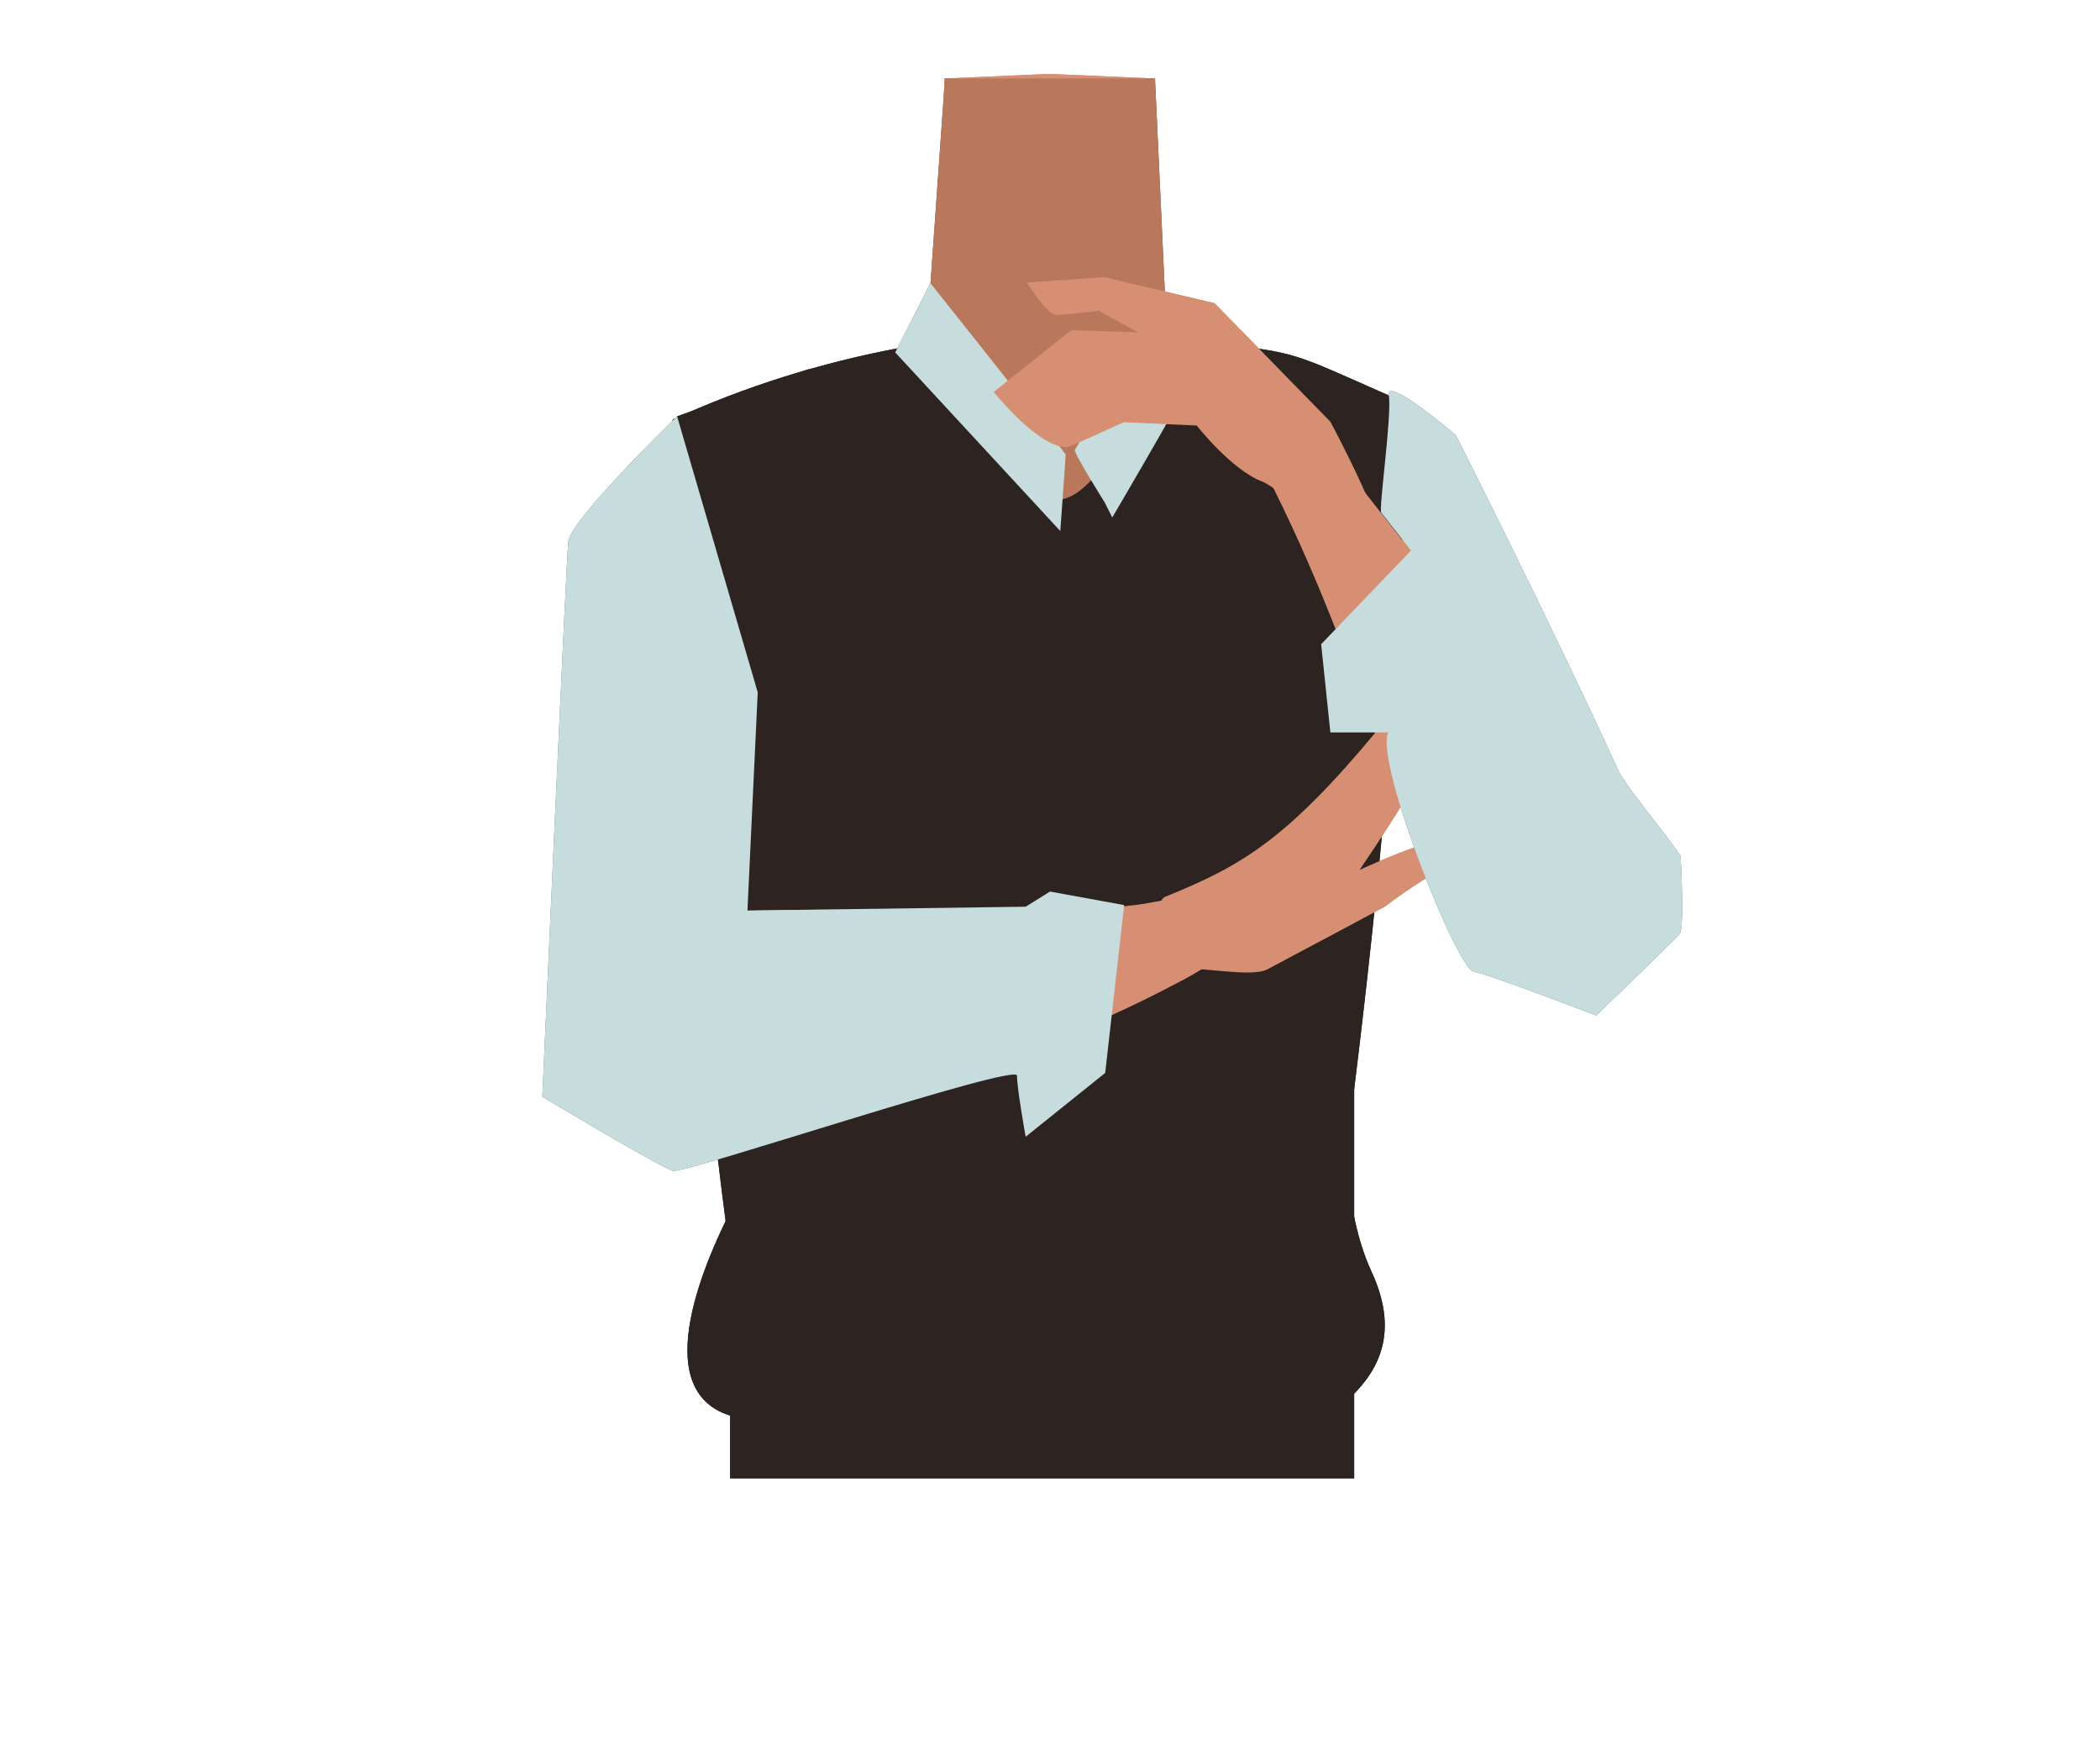 <?xml version="1.0" encoding="utf-8"?>
<!-- Generator: Adobe Illustrator 26.0.1, SVG Export Plug-In . SVG Version: 6.00 Build 0)  -->
<svg version="1.1" id="Calque_1" xmlns="http://www.w3.org/2000/svg" xmlns:xlink="http://www.w3.org/1999/xlink" x="0px" y="0px"
	 viewBox="0 0 388 323.3" style="enable-background:new 0 0 388 323.3;" xml:space="preserve">
<style type="text/css">
	.st0{fill:#D68F72;}
	.st1{fill:#6F412A;}
	.st2{fill:#4C2A33;}
	.st3{fill:#2D2321;}
	.st4{fill:#7C8E7B;}
	.st5{fill:#4E6566;}
	.st6{fill:#B9785C;}
	.st7{fill:#C7DDDD;}
</style>
<g id="Calque_9">
	<path class="st0" d="M221,85.4c0,19.8,12.9,25.2,19.5,32.2c10.5,11.1,21.4,39.3,29.4,51.9c3.8,5.9,14.9,18.5,24.9,13.3l0,0
		c12.6-7.3,5.6-23.3,2.5-29.4c-6.1-12.3-26.6-65.7-40.1-76.7c0,0-13.1-11.9-25.3-7.7C224.1,71.8,221,77.3,221,85.4L221,85.4z"/>
	<path class="st0" d="M194,164.8c-5.5-3.6-8-0.6-13.7,2.5c-9.8,5.3-15.8,23.7-26.7,26.2c-3.9,0.9-1-16.3-2-22.6
		c-1.5-9.3-9.2-26.3-20.1-35.6c-9.2-7.9-14.1-3.6-18.1-16.2c-7-22,6.1-38.6,16-42.5c15.2-5.9,37.1-5.1,43.5-14.2l0.9-27.7l0.7-20.2
		l18.3-0.8h2.2l18.3,0.8l0.7,20.2l0.9,27.7c6.4,9.1,36,3.7,48.3,14.4c2.6,2.3,15.8,17.4,43.5,91.1c4.7,12.4-41-40.5-50.3-32.6
		c-10.9,9.3-6.9,27.5-8.4,36.9c-1,6.2-9.9,22.2-13.7,21.3c-10.8-2.5-16.9-20.9-26.7-26.2C202,164.2,199.5,161.2,194,164.8"/>
	<path class="st1" d="M170.8,68.2c0,0,36.7,44.4,46.1,22.2l-3.5-75.9h-38.8L170.8,68.2z"/>
	<ellipse class="st2" cx="193.9" cy="26.4" rx="10.3" ry="1.6"/>
	<path class="st3" d="M243.2,246.9c6.5-28,22.2-170,13.5-173.8c-18.1-8-16.8-7.9-32.2-9.7c-11.1-1.3-18.7,28-28.8,28.9
		c-6.3,0.6-24-29.1-29.6-28c-14.4,2.7-28.5,7.1-41.8,13.2c-3.7,19.2,7.2,144.8,13.8,172.6"/>
	<path class="st0" d="M143.3,90.5c8.6,17.8-0.4,28.2-3.3,37.4c-4.5,14.5-1.9,44.6-3.4,59.4c-0.7,7-5.2,23.1-16.4,22.8l0,0
		c-14.4-1.1-15.2-18.6-15.1-25.3c0.1-13.7-0.8-73.7,6.4-89.4c0,0,2.2-13.2,14.9-14.7C134.5,79.6,139.7,83.1,143.3,90.5L143.3,90.5z"
		/>
	<path class="st0" d="M105.5,200c-0.4-16.5,5.2-25.9,12.4-29.4c10.3-4.9,76.1-0.6,93.8-3.7c10-1.8,15.3-3,16.9,2.9
		c1.5,5.3-7.8,10.1-11.5,12c-34.1,18-59.9,20.7-88.8,21.9C109.5,204.3,105.6,203.8,105.5,200z"/>
	<path class="st0" d="M256,167.4c4.3-3.3,8.9-6.2,13.7-8.6c0,0-4.2-2.7-6.8-2.6c-2.1,0.1-11.7,4.5-11.7,4.5l0,0
		c16.3-23.9,25.2-43.3,26.1-46.2c0.7-2-1.6-8.1-1.6-8.1s-16.3,22.6-21.3,28.6c-17,20.5-25.4,25.1-39.2,30.7c-2.4,1-1.1,15,4.1,13.4
		c1.8-0.6,11.9,1.5,14.8,0C245.6,173,255.7,167.6,256,167.4z"/>
	<rect x="134.9" y="222.9" class="st3" width="109.2" height="23.4"/>
	<path class="st0" d="M301.5,178.3c9.2-6.6,4.5-16.8-0.8-25c-3.8-5.8-45.8-58.7-57-73.2c-6.4-8.2-9.5-12.7-14.6-9.3
		c-4.6,3.1,4.3,15.5,6.1,19.2c19.7,39.6,20.1,62.3,41.1,83C290.1,186.5,298.4,180.6,301.5,178.3z"/>
	<path class="st4" d="M131.5,135.4c0,0-3-23.4-6.4-58.5l24.3-8.7l27.4,48.9L131.5,135.4z"/>
	<path class="st5" d="M260.7,101.7L244.1,119l1.7,16.3h10.7c-2.6,5.2,12.6,43.6,15.8,44.2s22.6,8.1,22.6,8.1s11.9-11.4,15.4-15
		c1-1,0.2-14.5,0.2-14.5c-3.7-5.4-10-12.6-11.6-16C286.6,115.2,269,80.4,269,80.4s-13-11.1-12.4-7.4s-1.9,21-1.4,21.7L260.7,101.7z"
		/>
</g>
<g id="Calque_10">
	<polygon class="st3" points="134.9,273.1 134.9,220.2 250.2,193.6 250.2,273.1 	"/>
	<path class="st5" d="M165.4,65.1l6.5-12.8c0,0,25,31.4,25,31.7s-1,14.1-1,14.1L165.4,65.1z"/>
	<path class="st5" d="M204.1,92.8c0,0-5.8-9.2-5.5-9.7s16.1-27.2,16.1-27.2s7,9.2,7.4,10s-16.6,29.7-16.6,29.7L204.1,92.8z"/>
	<path class="st5" d="M125.1,76.9l14.9,51l-1.9,40.3l51.4-0.7l4.5-2.8l13.7,2.5l-3.5,31L189.5,210c0,0-1.6-8.9-1.6-11.3
		s-61.3,18.1-63.5,17.6s-24.2-13.7-24.2-13.7s4.4-98.6,4.8-102.6S125.1,76.9,125.1,76.9z"/>
	<path class="st3" d="M138.8,243c-3.2,3.8,14.6-15.1,13.3-15.4s-12.1-13.6-16.5-5.1s-16.9,34.8,0,39.2s107.6,2.2,112.9-2.6
		s10.6-11.9,4.9-24.2s-3.8-27-8.5-31.9S138.8,243,138.8,243z"/>
	<path class="st0" d="M189.7,52.2l14.3-1l20.4,4.8l21.4,21.9c0,0,12.2,22.6,8.9,23.7c-5,1.8-17.9-11.3-21.4-12.6
		c-5.7-2.1-12.2-10.4-12.2-10.4l-13.5-0.6c0,0-9.9,4.6-10.5,4.6c-5.3,0.1-13.5-10.2-13.5-10.2L197.9,61l12.4,0.4l-7.3-4
		c0,0-7.4,1-8.2,0.7C193.1,57.5,189.7,52.2,189.7,52.2z"/>
	<path class="st0" d="M221,85.4c0,19.8,12.9,25.2,19.5,32.2c10.5,11.1,21.4,39.3,29.4,51.9c3.8,5.9,14.9,18.5,24.9,13.3l0,0
		c12.6-7.3,5.6-23.3,2.5-29.4c-6.1-12.3-26.6-65.7-40.1-76.7c0,0-13.1-11.9-25.3-7.7C224.1,71.8,221,77.3,221,85.4L221,85.4z"/>
	<path class="st0" d="M194,164.8c-5.5-3.6-8-0.6-13.7,2.5c-9.8,5.3-15.8,23.7-26.7,26.2c-3.9,0.9-1-16.3-2-22.6
		c-1.5-9.3-9.2-26.3-20.1-35.6c-9.2-7.9-14.1-3.6-18.1-16.2c-7-22,6.1-38.6,16-42.5c15.2-5.9,37.1-5.1,43.5-14.2l0.9-27.7l0.7-20.2
		l18.3-0.8h2.2l18.3,0.8l0.7,20.2l0.9,27.7c6.4,9.1,36,3.7,48.3,14.4c2.6,2.3,15.8,17.4,43.5,91.1c4.7,12.4-41-40.5-50.3-32.6
		c-10.9,9.3-6.9,27.5-8.4,36.9c-1,6.2-9.9,22.2-13.7,21.3c-10.8-2.5-16.9-20.9-26.7-26.2C202,164.2,199.5,161.2,194,164.8"/>
	<path class="st6" d="M170.8,68.2c0,0,36.7,44.4,46.1,22.2l-3.5-75.9h-38.8L170.8,68.2z"/>
	<path class="st3" d="M243.2,246.9c6.5-28,22.2-170,13.5-173.8c-18.1-8-16.8-7.9-32.2-9.7c-11.1-1.3-18.7,28-28.8,28.9
		c-6.3,0.6-24-29.1-29.6-28c-14.4,2.7-28.5,7.1-41.8,13.2c-3.7,19.2,7.2,144.8,13.8,172.6"/>
	<path class="st0" d="M143.3,90.5c8.6,17.8-0.4,28.2-3.3,37.4c-4.5,14.5-1.9,44.6-3.4,59.4c-0.7,7-5.2,23.1-16.4,22.8l0,0
		c-14.4-1.1-15.2-18.6-15.1-25.3c0.1-13.7-0.8-73.7,6.4-89.4c0,0,2.2-13.2,14.9-14.7C134.5,79.6,139.7,83.1,143.3,90.5L143.3,90.5z"
		/>
	<path class="st0" d="M105.5,200c-0.4-16.5,5.2-25.9,12.4-29.4c10.3-4.9,76.1-0.6,93.8-3.7c10-1.8,15.3-3,16.9,2.9
		c1.5,5.3-7.8,10.1-11.5,12c-34.1,18-59.9,20.7-88.8,21.9C109.5,204.3,105.6,203.8,105.5,200z"/>
	<path class="st0" d="M256,167.4c4.3-3.3,8.9-6.2,13.7-8.6c0,0-4.2-2.7-6.8-2.6c-2.1,0.1-11.7,4.5-11.7,4.5l0,0
		c16.3-23.9,25.2-43.3,26.1-46.2c0.7-2-1.6-8.1-1.6-8.1s-16.3,22.6-21.3,28.6c-17,20.5-25.4,25.1-39.2,30.7c-2.4,1-1.1,15,4.1,13.4
		c1.8-0.6,11.9,1.5,14.8,0C245.6,173,255.7,167.6,256,167.4z"/>
	<rect x="134.9" y="222.9" class="st3" width="109.2" height="23.4"/>
	<path class="st0" d="M301.5,178.3c9.2-6.6,4.5-16.8-0.8-25c-3.8-5.8-45.8-58.7-57-73.2c-6.4-8.2-9.5-12.7-14.6-9.3
		c-4.6,3.1,4.3,15.5,6.1,19.2c19.7,39.6,20.1,62.3,41.1,83C290.1,186.5,298.4,180.6,301.5,178.3z"/>
	<path class="st3" d="M131.5,135.4c0,0-3-23.4-6.4-58.5l24.3-8.7l27.4,48.9L131.5,135.4z"/>
	<path class="st7" d="M260.7,101.7L244.1,119l1.7,16.3h10.7c-2.6,5.2,12.6,43.6,15.8,44.2s22.6,8.1,22.6,8.1s11.9-11.4,15.4-15
		c1-1,0.2-14.5,0.2-14.5c-3.7-5.4-10-12.6-11.6-16C286.6,115.2,269,80.4,269,80.4s-13-11.1-12.4-7.4s-1.9,21-1.4,21.7L260.7,101.7z"
		/>
	<polygon class="st3" points="134.9,273.1 134.9,220.2 250.2,193.6 250.2,273.1 	"/>
	<path class="st7" d="M165.4,65.1l6.5-12.8c0,0,25,31.4,25,31.7s-1,14.1-1,14.1L165.4,65.1z"/>
	<path class="st7" d="M204.1,92.8c0,0-5.8-9.2-5.5-9.7s16.1-27.2,16.1-27.2s7,9.2,7.4,10s-16.6,29.7-16.6,29.7L204.1,92.8z"/>
	<path class="st7" d="M125.1,76.9l14.9,51l-1.9,40.3l51.4-0.7l4.5-2.8l13.7,2.5l-3.5,31L189.5,210c0,0-1.6-8.9-1.6-11.3
		s-61.3,18.1-63.5,17.6s-24.2-13.7-24.2-13.7s4.4-98.6,4.8-102.6S125.1,76.9,125.1,76.9z"/>
	<path class="st3" d="M138.8,243c-3.2,3.8,14.6-15.1,13.3-15.4s-12.1-13.6-16.5-5.1s-16.9,34.8,0,39.2s107.6,2.2,112.9-2.6
		s10.6-11.9,4.9-24.2s-3.8-27-8.5-31.9S138.8,243,138.8,243z"/>
	<path class="st0" d="M189.7,52.2l14.3-1l20.4,4.8l21.4,21.9c0,0,12.2,22.6,8.9,23.7c-5,1.8-17.9-11.3-21.4-12.6
		c-5.7-2.1-12.2-10.4-12.2-10.4l-13.5-0.6c0,0-9.9,4.6-10.5,4.6c-5.3,0.1-13.5-10.2-13.5-10.2L197.9,61l12.4,0.4l-7.3-4
		c0,0-7.4,1-8.2,0.7C193.1,57.5,189.7,52.2,189.7,52.2z"/>
</g>
</svg>
